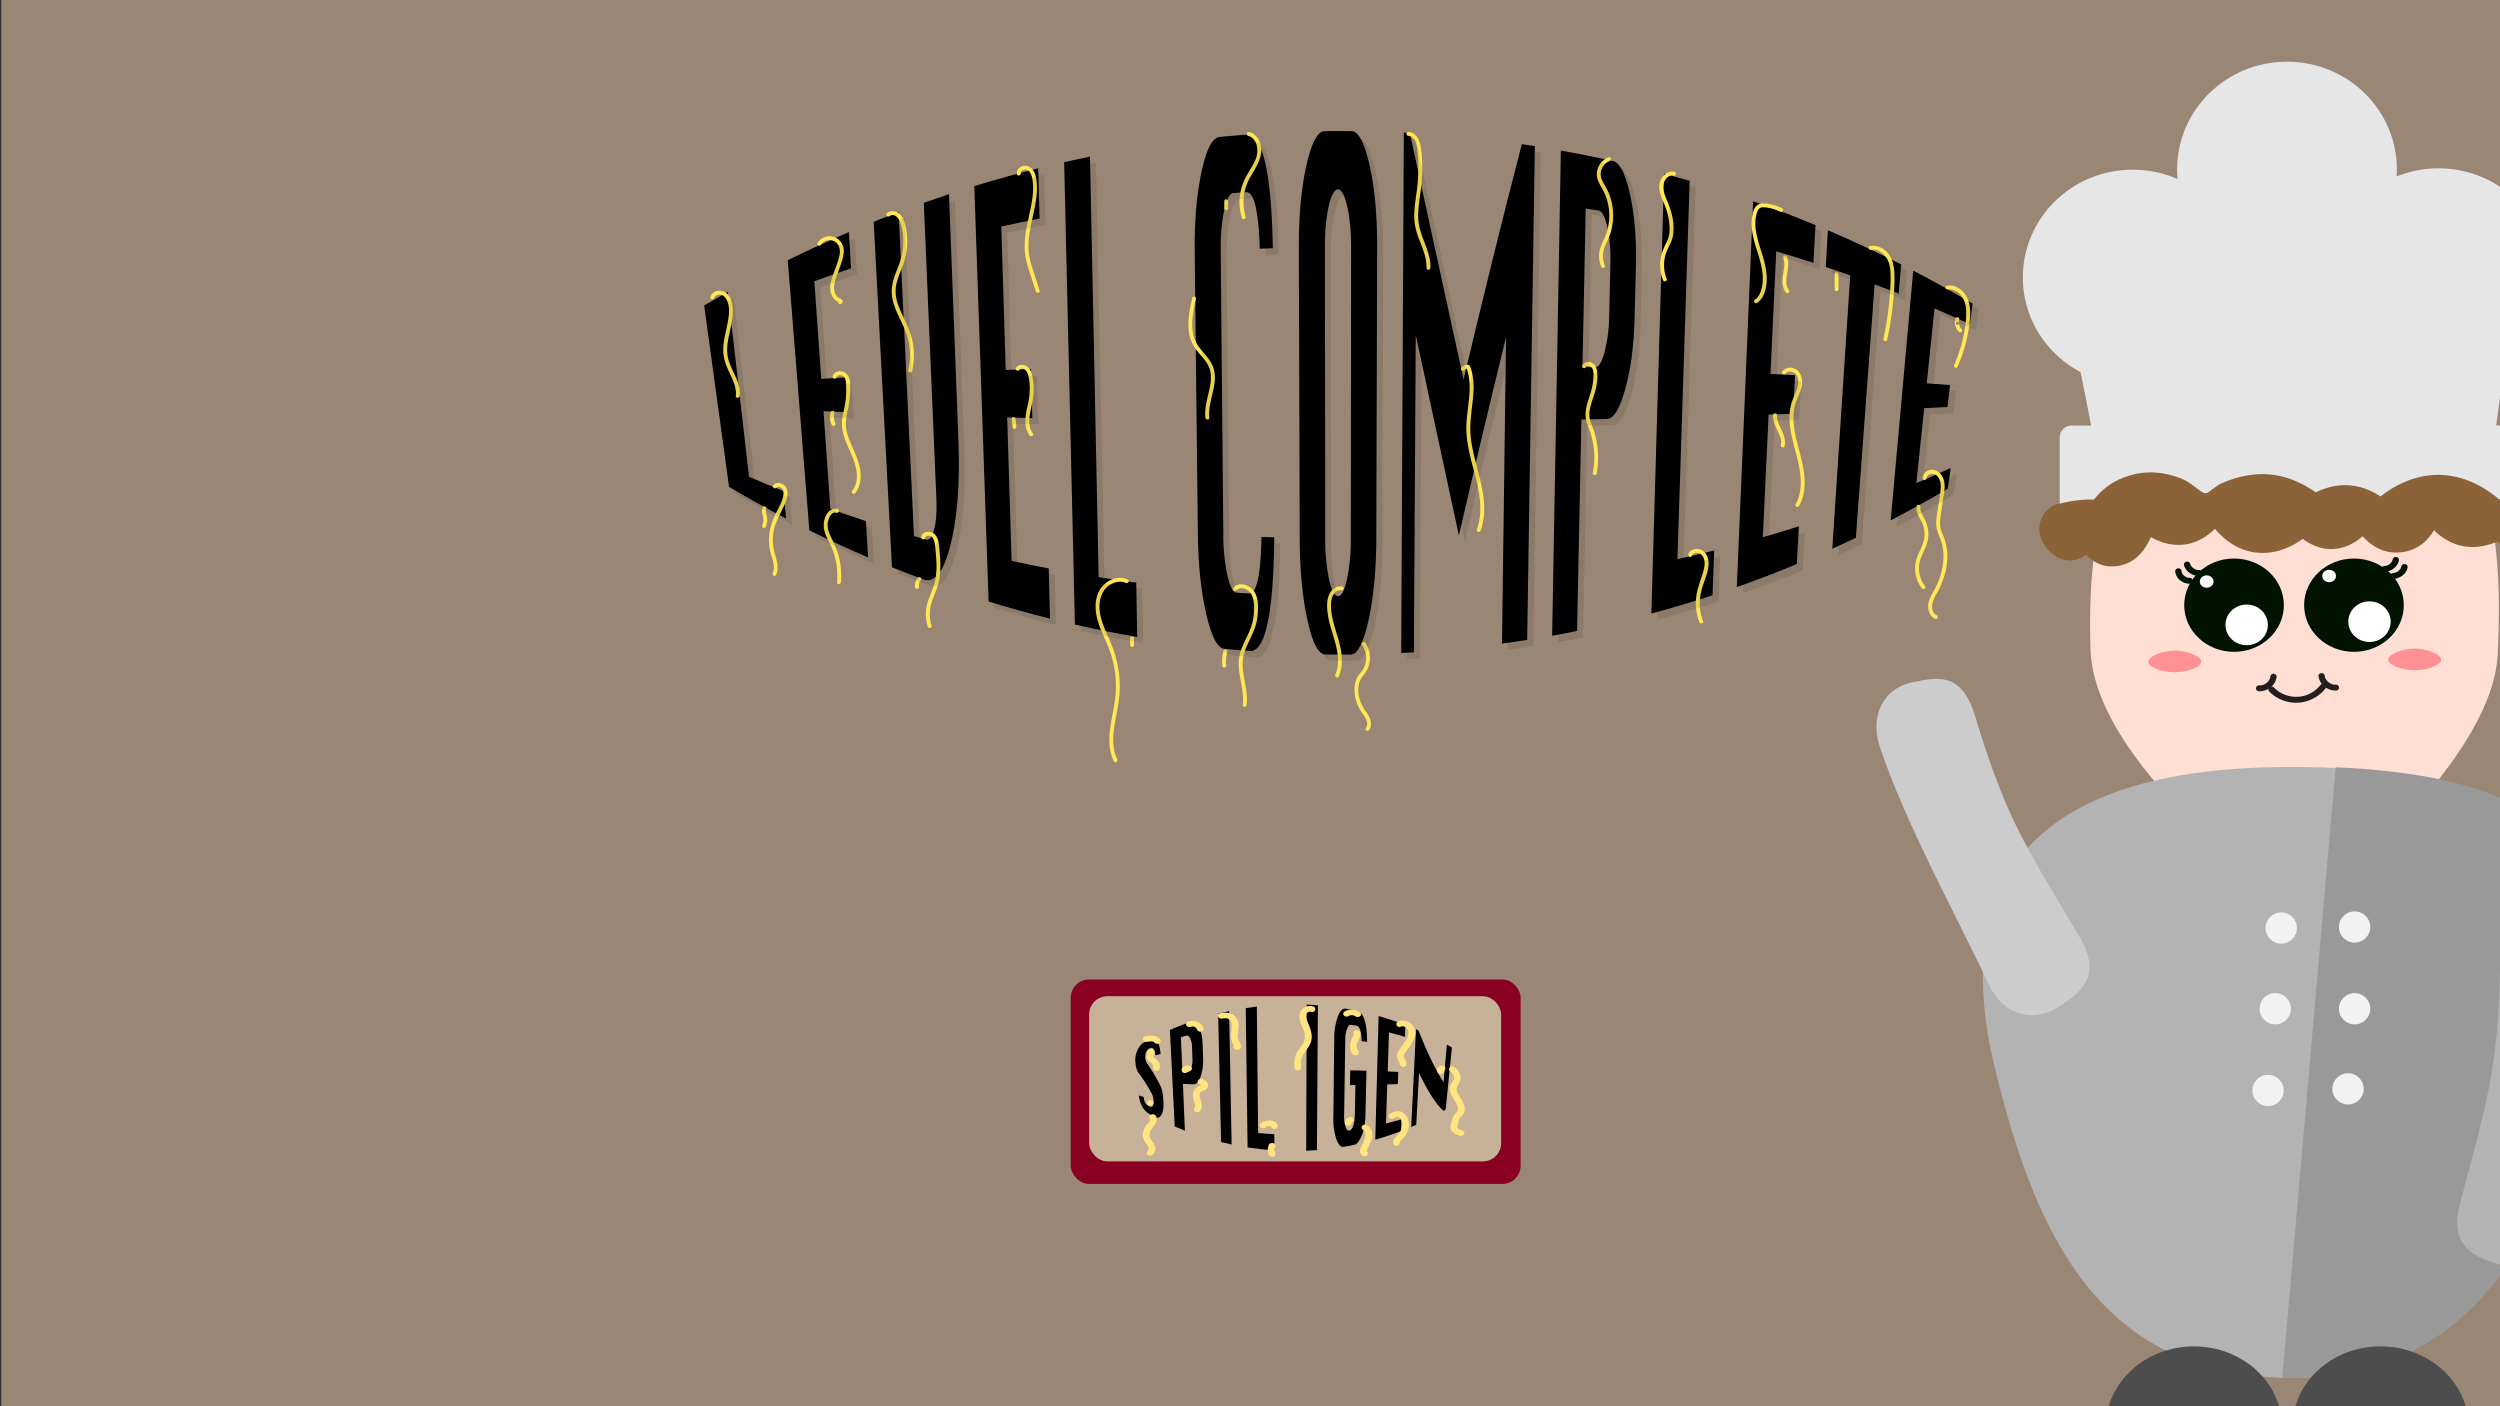 <svg id="Layer_1" data-name="Layer 1" xmlns="http://www.w3.org/2000/svg" width="1920" height="1080" viewBox="0 0 1920 1080"><rect x="0" y="0" width="1920" height="1080" fill="#333333" stroke="none"/><defs><style>.cls-1{fill:#998675;}.cls-2{fill:#ffe755;}.cls-3{fill:#ffdfd4;}.cls-4{fill:#b3b3b3;}.cls-5{fill:#e6e6e6;}.cls-6{fill:#ff9094;}.cls-7{fill:#231f20;}.cls-8{fill:#001300;}.cls-9{fill:#fff;}.cls-10{fill:#999;}.cls-11{fill:#f2f2f2;}.cls-12{fill:#8c6239;}.cls-13{fill:#ccc;}.cls-14{fill:#4d4d4d;}.cls-15{opacity:0.09;}.cls-16{fill:#890021;}.cls-17{fill:#c7b299;}.cls-18{fill:#ffe47f;}</style></defs><rect class="cls-1" x="1" width="1920" height="1080"/><path d="M559.91,373.93q-9.54-69.66-19.1-139.33,9-5.31,18.1-10.43,8.18,71,16.34,142,13.18,5.7,26.54,11,1,10.53,1.93,21.06Q581.57,386.73,559.91,373.93Z"/><path d="M621.58,407.31Q613.28,303.59,605,199.87q23.24-11.46,46.94-21.61.82,13.92,1.64,27.84-14.16,4.76-28.16,9.89l5.28,75,18.55-1.1q.84,13.35,1.67,26.7-9.27-.36-18.47-.76l5.28,75q13.57,4.88,27.31,9.4.83,13.92,1.64,27.84Q643.92,418.32,621.58,407.31Z"/><path d="M709.48,155.77q9.66-3.42,19.36-6.62,3.63,95.17,7.27,190.37c1.21,31.77-.92,58.82-6.28,79.64s-12.35,29-21,25.74q-11.94-4.44-23.79-9.21Q678,303,671,170.33q9.54-3.86,19.13-7.48Q696,287.26,701.92,411.66q4.65,1.35,9.31,2.67c2.59.73,4.65-1.81,6.2-7.74s2.14-13.35,1.77-22.13Z"/><path d="M759.26,462q-5.49-159.53-11-319.06,24.42-7.49,49.11-13.66.51,19.28,1,38.55Q783.65,170.72,769,174q1.69,55.06,3.4,110.13,9.68-.36,19.39-.69l1.05,37.65-19.32-.48q1.71,55.06,3.4,110.13,14.22,3.09,28.52,5.85.51,19.28,1,38.55Q782.72,469.19,759.26,462Z"/><path d="M825.53,479.68q-4.14-177.57-8.26-355.14,9.9-2.25,19.84-4.29,3.33,161.52,6.65,323,14.41,2.28,28.89,4.2.36,20.88.71,41.76Q849.35,485.09,825.53,479.68Z"/><path d="M978.62,412.68c-.57,59-6.88,88.23-18.93,87.28q-9.74-.75-19.44-1.7c-5.29-.51-9.92-9.56-13.9-26.93s-6.12-37.8-6.39-61.42q-1.22-108.14-2.42-216.27c-.27-23.21,1.43-43.54,5.13-61.13s8.36-26.76,14-27.31q10.11-1,20.23-1.77c12.69-1,19.58,28.2,20.61,87.23-3.35.11-6.7.22-10,.35q-1.44-43.9-10.26-43.38-5,.3-10.07.65-4.14.28-7,13.32t-2.68,30.81q1,109.32,2,218.64a145.05,145.05,0,0,0,3.13,30.7c2,8.73,4.31,13.22,7,13.4,3.26.22,6.51.42,9.77.61q8.58.53,9.42-43.4Z"/><path d="M1017.44,100.72q10.14-.14,20.28,0c5.54,0,10.27,8.92,14.19,26.57s5.82,38.58,5.74,62.82q-.32,111.58-.65,223.18-.11,36.17-5.91,62.71t-13.75,26.67q-9.75.08-19.49-.05c-5.32-.07-9.89-8.93-13.75-26.51s-5.84-38.54-5.92-62.9q-.33-111.51-.67-223-.1-36.54,5.75-62.91C1007.17,109.66,1011.91,100.79,1017.44,100.72Zm.09,89.16q.11,111.76.23,223.53a149.44,149.44,0,0,0,2.89,31.21q2.86,13.2,6.94,13.22c2.72,0,5-4.4,6.94-13.2a149.22,149.22,0,0,0,2.9-31.2l.21-223.59q0-18.21-3-31.31t-7.1-13.09q-4.14,0-7.12,13.12T1017.53,189.88Z"/><path d="M1076.13,501.49q1-199.83,2-399.65l4.6.24c14,63.86,27.82,127.3,41.3,189.43,14.68-61.92,29.59-122.48,44.74-180.78,3.35.5,6.7,1,10,1.53l-5.91,379.22q-9.66,1.51-19.33,2.83,1.56-117.71,3.13-235.41c-12.23,49.68-24.31,100.64-36.23,152.36-10.85-50.51-21.9-102-33.13-154q-.74,121.86-1.45,243.7C1082.62,501.15,1079.37,501.33,1076.13,501.49Z"/><path d="M1192.05,488.25q3.36-186.31,6.7-372.63,20,3.59,39.85,8c5.43,1.22,9.9,10.1,13.38,26.24s4.94,34.57,4.39,55.57q-.51,19.38-1,38.76c-.55,21.13-2.93,39.13-7.12,54.38s-8.92,23.09-14.22,23.2l-19.51.37-3.33,162.44Q1201.64,486.53,1192.05,488.25Zm23.29-206.4,9.8.26c2.66.07,5-3.83,7.16-11.65a117.6,117.6,0,0,0,3.55-27.85q.47-19.89.92-39.78a119.4,119.4,0,0,0-2.29-28.25c-1.79-8.08-4-12.4-6.71-12.85q-5-.82-9.94-1.61Z"/><path d="M1268.25,471.19q4.9-168.9,9.82-337.82,9.83,2.65,19.6,5.5-4.7,145.29-9.4,290.59,14.18-3.19,28.25-6.73-.64,17.24-1.31,34.46Q1291.89,464.84,1268.25,471.19Z"/><path d="M1333.9,450.85q6.24-148.16,12.49-296.3,24.15,8.49,47.92,18.33-.8,14.51-1.6,29-14.2-4.62-28.56-8.85l-4.41,94.19q9.46.45,18.88.95-.78,14.79-1.55,29.58l-18.79.67q-2.22,47.08-4.42,94.18,13.91-4,27.69-8.4-.81,14.5-1.61,29Q1357.11,442.69,1333.9,450.85Z"/><path d="M1407.22,421.43q6.88-105,13.76-209.92-9.36-3.33-18.78-6.48.81-14.07,1.64-28.15,28.44,12.13,56.26,26.21l-1.89,22.42q-9.21-3.67-18.5-7.16-7.2,97.34-14.41,194.66Q1416.3,417.32,1407.22,421.43Z"/><path d="M1452.06,399.64l17.31-191.79q23.06,12,45.59,25.32-1.07,7.92-2.12,15.84-13.47-6.25-27.13-12.13-3,28.77-6,57.53,9,.64,18,1.31l-2.07,16.83q-8.89.46-17.87.91-3,28.77-6,57.53,13.24-5.58,26.3-11.52l-2.13,15.84Q1474.22,388.12,1452.06,399.64Z"/><path class="cls-2" d="M596.16,374.62c1.1-1.15,2.86-.74,4,.15,1.72,1.33,1.81,3.83,1.46,5.8-.88,4.89-3.64,9.42-5.8,13.84A48.92,48.92,0,0,0,591,408.75a40.17,40.17,0,0,0,.59,14.94c1.19,5.1,4.24,11.15,1.87,16.34-.8,1.74,1.78,3.27,2.59,1.51,2.42-5.3.6-10.8-.9-16.09a38.13,38.13,0,0,1-1.08-17c1-5.78,3.6-10.91,6.17-16.12,2.26-4.58,5.37-10.13,4.4-15.42a7.13,7.13,0,0,0-4.21-5.41,5.62,5.62,0,0,0-6.38,1c-1.33,1.39.79,3.52,2.13,2.12Z"/><path class="cls-2" d="M585.57,389.94c-.74,2.34-.12,4.7.37,7a10.65,10.65,0,0,1,.31,3.23,26.36,26.36,0,0,1-.89,3.47c-.47,1.87,2.43,2.67,2.89.79a35.25,35.25,0,0,0,.92-3.64,11.75,11.75,0,0,0-.16-3.74c-.37-2.08-1.21-4.24-.55-6.34.58-1.84-2.31-2.63-2.89-.79Z"/><path class="cls-2" d="M548.48,228.94c.59-2.07,3-2.84,4.93-2.58,2.43.32,4.11,2.39,5,4.5,2.46,5.56,1.34,12.44.21,18.17-1.24,6.31-3,12.59-3.17,19-.16,6.26,1.79,11.85,4.4,17.44,2.75,5.88,6,11.93,5.27,18.63-.21,1.92,2.79,1.9,3,0,.75-6.53-2.11-12.59-4.83-18.34a66.21,66.21,0,0,1-3.65-8.75,28.82,28.82,0,0,1-1.14-10.24c.41-7.06,2.65-13.86,3.69-20.82.9-6.07,1.4-13.57-2.44-18.8a8.74,8.74,0,0,0-7.86-3.84,6.94,6.94,0,0,0-6.35,4.78,1.51,1.51,0,0,0,2.9.8Z"/><path class="cls-2" d="M642.42,289.82c.5-1.93,3.08-2,4.59-1.27,2.62,1.22,3,4.86,3,7.38a94.67,94.67,0,0,1-.52,11,114.81,114.81,0,0,1-2.1,11.34,32.55,32.55,0,0,0-.56,10.78,43.49,43.49,0,0,0,2.6,9.64c2.42,6.32,5.78,12.29,7.49,18.86,1.64,6.32,2,13.79-2.33,19.16-1.21,1.49.9,3.62,2.12,2.12,4.29-5.32,4.94-12.11,3.84-18.67-1.25-7.39-4.87-13.95-7.66-20.82a43,43,0,0,1-3.16-11.15c-.46-4.14.31-8.11,1.21-12.13a79.45,79.45,0,0,0,1.83-12.75c.22-3.7.61-7.64-.16-11.3-.69-3.25-2.75-6.19-6.18-6.77-2.89-.5-6.14.66-6.92,3.74-.47,1.88,2.42,2.67,2.89.8Z"/><path class="cls-2" d="M637.87,316.67a14.34,14.34,0,0,0,.93,9.67,1.5,1.5,0,0,0,2.05.54,1.53,1.53,0,0,0,.54-2.05l-.12-.27,0-.05c-.06-.14-.11-.28-.16-.42-.12-.32-.22-.65-.31-1s-.16-.67-.22-1c0-.1,0-.2,0-.3s0-.19,0-.09,0,.07,0-.09l0-.3a13,13,0,0,1,0-2.07c0-.14,0-.29,0-.44s0-.19,0,0a2.93,2.93,0,0,1,0-.29c.06-.34.13-.68.22-1a1.5,1.5,0,1,0-2.89-.8Z"/><path class="cls-2" d="M643.16,390.93c-3.75-1.15-7.24,1.74-8.82,4.95a17.49,17.49,0,0,0-1.06,12.24c1.09,4,3.3,7.61,5,11.38a55,55,0,0,1,3.9,12.67,55.94,55.94,0,0,1,.66,15c-.17,1.92,2.83,1.91,3,0a58.58,58.58,0,0,0-2.78-23.62,88.29,88.29,0,0,0-4.66-10.65c-1.67-3.43-3.08-7-2.72-10.92.28-3.05,2.48-9.45,6.69-8.17,1.85.57,2.64-2.33.79-2.89Z"/><path class="cls-2" d="M630.52,188a7.94,7.94,0,0,1,10-2.82c3.93,2,5,6.2,4.3,10.28-.84,4.73-2.84,9.33-4.4,13.85-1.52,4.36-3.33,9-2.72,13.67a12.37,12.37,0,0,0,2.13,5.65,10.35,10.35,0,0,0,2.21,2.27,8.81,8.81,0,0,0,1.17.73c.22.11.45.2.67.29l.33.14c.65.36,1-.12.95-1.43-1.93,0-1.93,3,0,3a2,2,0,0,0,2-1.7,2.34,2.34,0,0,0-1.52-2.5,8.6,8.6,0,0,1-2.58-1.56,8.08,8.08,0,0,1-1.77-2.73c-2.05-5.06.49-10.7,2.15-15.5,1-2.81,2-5.62,2.92-8.45a28.32,28.32,0,0,0,1.65-7.7,11.38,11.38,0,0,0-6.67-11.2,11,11,0,0,0-13.46,4.2c-1.06,1.61,1.53,3.12,2.59,1.51Z"/><path class="cls-2" d="M710.43,413.21c.28-1.48,1.81-1.93,3.18-1.76,2,.24,3.13,1.92,3.73,3.68a31.51,31.51,0,0,1,1.11,7c.26,2.81.51,5.62.64,8.44a57.33,57.33,0,0,1-1.3,17c-1.36,5.31-4,10.18-5.51,15.44a31.29,31.29,0,0,0,.26,18.28c.59,1.83,3.49,1.05,2.89-.8a28.78,28.78,0,0,1,.15-18c1.92-5.9,4.77-11.38,5.82-17.56a75.09,75.09,0,0,0,.42-18.59c-.23-2.92-.45-5.86-.86-8.76a13.08,13.08,0,0,0-2.76-6.94c-2.8-3.18-9.73-3.21-10.67,1.74-.36,1.88,2.53,2.69,2.9.79Z"/><path class="cls-2" d="M705.71,450.39l0-.19c0,.24,0,.28,0,.12s0-.26,0-.39a4.82,4.82,0,0,1,0-.76l0-.38c0-.17,0-.13,0,.11a1.29,1.29,0,0,1,0-.19,6.74,6.74,0,0,1,.17-.75,4.33,4.33,0,0,0,.24-.72q-.14.31,0,.09a1.3,1.3,0,0,1,.08-.17,3.59,3.59,0,0,1,.17-.34,7.23,7.23,0,0,1,.4-.66l.11-.15c.1-.13.08-.11-.06.07l.25-.29a1.5,1.5,0,1,0-2.12-2.12,9,9,0,0,0-2.11,7.52,1.5,1.5,0,0,0,1.84,1.05,1.55,1.55,0,0,0,1.05-1.85Z"/><path class="cls-2" d="M683.28,166c2.92-2.65,6.47,1,7.63,3.6a37.34,37.34,0,0,1,2.74,12.7,48.55,48.55,0,0,1-.95,13.34,82.2,82.2,0,0,1-4.08,12.31,52.62,52.62,0,0,0-3.57,12.35,30.37,30.37,0,0,0,1,11.88c2.16,7.86,6.53,14.85,9.42,22.43a51,51,0,0,1,2.08,29.61c-.44,1.87,2.46,2.68,2.89.79a53.86,53.86,0,0,0-.93-27.89c-2.6-8.44-7.54-15.93-10.16-24.36A28.27,28.27,0,0,1,688.09,220c.68-4.49,2.42-8.75,4.07-13a64.48,64.48,0,0,0,4-13.6,51.73,51.73,0,0,0,.22-14.17c-.58-4.56-1.45-9.94-4.33-13.68-2.55-3.31-7.51-4.81-10.87-1.76-1.43,1.3.69,3.42,2.12,2.12Z"/><path class="cls-2" d="M782.83,284a2.87,2.87,0,0,1,3.29-.66,5.5,5.5,0,0,1,3,3.41c1.42,3.61,1.71,7.86,1.75,11.7A56.39,56.39,0,0,1,789.32,311a58.38,58.38,0,0,0-1.83,11.88,19.62,19.62,0,0,0,3.14,11.53c1.1,1.57,3.7.07,2.59-1.52-5.23-7.5-1.66-16.95-.2-25a49.61,49.61,0,0,0,.55-14.13c-.42-3.84-1-8.33-3.65-11.31-2.55-2.82-7.38-3.21-9.68.09-1.11,1.58,1.49,3.08,2.59,1.51Z"/><path class="cls-2" d="M780.56,327.86l-.58-6a1.63,1.63,0,0,0-.44-1.06,1.56,1.56,0,0,0-1.06-.44,1.52,1.52,0,0,0-1.5,1.5l.58,6a1.61,1.61,0,0,0,.44,1.06,1.5,1.5,0,0,0,2.56-1.06Z"/><path class="cls-2" d="M784,132.86c-.29-2.07,2.94-2.92,4.43-2.48,2.64.76,3.76,4,4.27,6.43,1.46,6.71.56,13.92-.68,20.58-2.56,13.8-7.1,27.48-4.09,41.6.9,4.2,2.26,8.28,3.57,12.36l4,12.5c.59,1.83,3.49,1.05,2.89-.8l-3.94-12.27c-1.29-4-2.63-8-3.55-12.12-1.7-7.67-1.09-15.4.35-23s3.48-15.1,4.5-22.78a57.77,57.77,0,0,0,.52-11.38c-.21-3.34-.63-6.87-2.29-9.83s-4.57-4.89-8-4.22c-3.06.6-5.36,3.08-4.91,6.26.27,1.9,3.16,1.09,2.89-.8Z"/><path class="cls-2" d="M866.1,445.12c-8.11-3.69-17.75.93-21.8,8.47-5.16,9.58-2.55,21,1.34,30.48,2.13,5.21,4.65,10.27,6.57,15.57a79.73,79.73,0,0,1,4.55,33.72,156.54,156.54,0,0,1-2.52,16.24c-2.18,11.62-4.23,24,1.25,35.07.86,1.73,3.45.21,2.59-1.51-4.56-9.2-3.29-19.75-1.55-29.5.91-5.13,2-10.23,2.69-15.4a83,83,0,0,0,.66-16,89.75,89.75,0,0,0-7.86-31C848,482,843,472,844.75,461.53c.82-4.84,3.14-9.32,7.28-12.1,3.64-2.45,8.41-3.61,12.56-1.72,1.74.79,3.27-1.79,1.51-2.59Z"/><path class="cls-2" d="M870.91,495.3v-5a1.5,1.5,0,0,0-3,0v5a1.5,1.5,0,1,0,3,0Z"/><path class="cls-2" d="M949.3,453.46c1.85-1.92,4.59-2,7-1.16a9.62,9.62,0,0,1,5.57,5.86,25,25,0,0,1,1.26,9.53,46.49,46.49,0,0,1-1.41,11c-1.73,6.52-5.34,12.3-7.81,18.53a35.29,35.29,0,0,0-2.45,9.69,43.66,43.66,0,0,0,.47,10.4c1.14,8,3.54,15.88,2.46,24-.11.81.76,1.49,1.5,1.5a1.54,1.54,0,0,0,1.5-1.5c1-7.62-1-15.15-2.23-22.62a46,46,0,0,1-.74-11.35,34,34,0,0,1,2.78-10.3c2.86-6.79,6.73-13.15,8.07-20.49a52.92,52.92,0,0,0,.84-11.52,22.14,22.14,0,0,0-2.4-10c-3.09-5.56-11.52-8.9-16.52-3.7-1.34,1.39.78,3.52,2.12,2.12Z"/><path class="cls-2" d="M941.79,511.25a25.77,25.77,0,0,1,.78-10.59,1.5,1.5,0,0,0-2.9-.8,27.94,27.94,0,0,0-.88,11.39,1.54,1.54,0,0,0,1.5,1.5,1.52,1.52,0,0,0,1.5-1.5Z"/><path class="cls-2" d="M915.63,228.86c-2.78,12.21-5.6,26.4,1.63,37.67,3.32,5.19,8.35,9.2,11,14.82s1.77,12.2.47,18.14c-1.53,7-3.72,14-3,21.26.2,1.9,3.2,1.92,3,0-1.29-12.46,6.63-24.42,3.56-36.85-1.52-6.17-6-10.63-9.9-15.38a29,29,0,0,1-4.8-7.83,29.94,29.94,0,0,1-1.88-9.06c-.43-7.42,1.13-14.79,2.77-22,.43-1.88-2.46-2.68-2.89-.79Z"/><path class="cls-2" d="M958.65,104.36c3.45.87,5.55,3.81,6.46,7.11a17.36,17.36,0,0,1-1.05,11.44c-1.9,4.55-4.83,8.58-7.15,12.9A41.16,41.16,0,0,0,952.29,150a40.74,40.74,0,0,0,1.43,17.14c.56,1.84,3.46,1.06,2.89-.79a38.58,38.58,0,0,1,3.81-30.72c4.48-7.82,10.36-16,7.45-25.45-1.26-4.11-4.13-7.67-8.42-8.76-1.87-.47-2.67,2.42-.8,2.9Z"/><path class="cls-2" d="M943.21,160v-5.39a1.5,1.5,0,1,0-3,0V160a1.5,1.5,0,1,0,3,0Z"/><path class="cls-2" d="M1030.88,450.43c-4.68-.7-8.57,2.39-10.27,6.59-1.84,4.54-1.55,9.88-.88,14.63,1.44,10.27,6,19.79,7.45,30.06.77,5.46.61,11.22-1.61,16.34-.76,1.75,1.83,3.28,2.59,1.51,3.76-8.68,2.51-18.23.11-27.11-2.55-9.44-6.52-18.85-6-28.81a14.6,14.6,0,0,1,2-7.31c1.22-1.84,3.47-3.35,5.76-3,1.89.28,2.71-2.61.8-2.89Z"/><path class="cls-2" d="M1046,495.22a17.74,17.74,0,0,1,3.06,11.83,16.88,16.88,0,0,1-1.65,5.87,38.67,38.67,0,0,1-4,5.68c-2.82,3.84-3.41,8.82-3.05,13.46a29.58,29.58,0,0,0,4.29,13.25c2.38,3.84,7.47,9.1,4.3,13.86-1.08,1.61,1.52,3.11,2.59,1.51,2.78-4.17.84-9.22-1.67-13a54.67,54.67,0,0,1-4-6.33,27.08,27.08,0,0,1-2.26-7.15c-.86-5-.48-10.39,2.66-14.48a31.43,31.43,0,0,0,3.87-5.63,21.07,21.07,0,0,0,1.81-6.3,20.43,20.43,0,0,0-3.39-14.09c-1.1-1.57-3.7-.08-2.59,1.51Z"/><path class="cls-2" d="M1081.65,104.33c5.35.3,6.64,7.88,7,12a135.3,135.3,0,0,1,.2,23.3c-.6,7.7-2.22,15.29-2.62,23a46.35,46.35,0,0,0,.67,11.22,61.12,61.12,0,0,0,2.91,9.7c2.67,7.15,6,14.35,5.75,22.15-.06,1.93,2.94,1.93,3,0,.24-7.14-2.36-13.82-4.87-20.37a83.61,83.61,0,0,1-3.44-10.23,41.44,41.44,0,0,1-1.06-11.75c.33-8.12,2.1-16.11,2.7-24.21a127.6,127.6,0,0,0-.38-24.25c-.67-5.67-3.12-13.17-9.88-13.56-1.93-.11-1.92,2.89,0,3Z"/><path class="cls-2" d="M1124.75,284.11a2.16,2.16,0,0,1,2.39-1l-1.05-1c5.93,15.43-.2,32,.07,47.91.3,17,7.26,32.82,9.83,49.44,1.41,9.09,1.42,18.52-1.77,27.26-.66,1.82,2.24,2.6,2.9.8,6.33-17.39.52-35.86-3.89-52.95-2.33-9-4.29-18.13-4-27.48.23-9,2-17.91,2.4-26.92a52.13,52.13,0,0,0-1.2-14.42c-.28-1.14-.62-2.28-1-3.39s-.75-2.05-2.16-2.23a5.2,5.2,0,0,0-5,2.48c-1,1.63,1.56,3.14,2.59,1.51Z"/><path class="cls-2" d="M1217.89,282c.84-1.6,3.19-1.16,4.27,0,1.77,1.82,1.68,4.9,1.62,7.24-.17,6.41-2,12.25-4,18.28-1.9,5.78-2.93,11.47-1,17.4,1,2.9,2.18,5.7,3,8.63a61.83,61.83,0,0,1,1.51,29.48c-.36,1.89,2.53,2.69,2.9.8a66.15,66.15,0,0,0-1.2-30c-.9-3.24-2.23-6.32-3.29-9.5a19.21,19.21,0,0,1-.78-9.77,70.68,70.68,0,0,1,2.85-9.68c2.05-6.16,3.67-13.11,2.78-19.64-.4-2.9-1.76-5.81-4.69-6.86-2.4-.86-5.37-.23-6.62,2.15-.9,1.71,1.69,3.22,2.59,1.51Z"/><path class="cls-2" d="M1235.35,120.84a14.1,14.1,0,0,0-8.94,11.61c-.67,6.1,3.63,10.94,6,16.18a42.63,42.63,0,0,1-.74,35.54c-1.53,3.24-3,6.43-3.44,10a21,21,0,0,0,1.48,10.57,1.54,1.54,0,0,0,1.84,1,1.5,1.5,0,0,0,1-1.84,18.91,18.91,0,0,1-1.46-8.91,25.13,25.13,0,0,1,2.83-8.74,48.59,48.59,0,0,0,4.82-16.7,45.59,45.59,0,0,0-1.69-16.87,43.3,43.3,0,0,0-3.28-8.05c-1.32-2.5-3-4.87-3.89-7.57a10.91,10.91,0,0,1,6.24-13.39c1.79-.67,1-3.58-.79-2.89Z"/><path class="cls-2" d="M1286.12,132c-5.27-1.26-9.71,3-11.24,7.7-1.93,6,1.31,12.14,3.54,17.57a48.82,48.82,0,0,1,3.82,19.23,21.89,21.89,0,0,1-2.16,9.34,61.71,61.71,0,0,0-3.73,8.5,32.2,32.2,0,0,0,.75,20.68c.69,1.79,3.59,1,2.9-.79a29.34,29.34,0,0,1-1.3-17,35.91,35.91,0,0,1,3.2-8.3,28,28,0,0,0,3-8.19,43.89,43.89,0,0,0-1.43-18,65.64,65.64,0,0,0-3.07-8.45,37.11,37.11,0,0,1-2.88-8.61,10.41,10.41,0,0,1,1.6-7.81c1.4-2,3.7-3.56,6.22-3,1.88.45,2.68-2.44.8-2.89Z"/><path class="cls-2" d="M1299.2,426.93c1.38-3.09,5.39-3,7.56-.83,3,3,2.64,7.65,1.72,11.43-1.06,4.35-2.75,8.51-4,12.78a44.68,44.68,0,0,0-2.1,12.93,40.59,40.59,0,0,0,2.68,14.54c.69,1.78,3.59,1,2.9-.8a38.21,38.21,0,0,1-2.57-14.42,48.83,48.83,0,0,1,3-14.52c1.58-4.71,3.57-9.53,3.82-14.54.21-4.12-1.26-8.61-4.93-10.86-3.5-2.14-8.83-1.18-10.59,2.78-.78,1.75,1.8,3.27,2.59,1.51Z"/><path class="cls-2" d="M1368.66,160a36.84,36.84,0,0,0-9.11-3.15c-2.91-.57-6.52-1.26-9.25.25-2.45,1.36-3.55,4.16-4.19,6.74a32.57,32.57,0,0,0-.85,9.84c.78,13.13,7.67,25,8.51,38.09a29.91,29.91,0,0,1-.87,10c-.83,3-2.27,6.57-5.05,8.27-1.64,1-.14,3.6,1.52,2.59,4.78-2.92,6.69-9.42,7.29-14.67.67-5.93-.37-12-1.86-17.74-3.07-11.83-9.48-24.81-5.35-37.18a5.65,5.65,0,0,1,2.36-3.37c1.52-.8,3.56-.47,5.2-.24a33.05,33.05,0,0,1,10.13,3.14c1.73.86,3.25-1.73,1.52-2.59Z"/><path class="cls-2" d="M1369.56,198c1.81,4.76.19,9.76-.42,14.58-.54,4.31-.23,8.7,2.52,12.24,1.18,1.52,3.29-.62,2.12-2.13-2.51-3.23-2-7.88-1.4-11.66.77-4.56,1.78-9.34.07-13.83-.68-1.78-3.58-1-2.89.8Z"/><path class="cls-2" d="M1371.43,286.77c1.57-2,4.88-1.59,6.75-.27,2.67,1.88,3.11,5.7,2.73,8.69-.49,3.77-2.32,7.24-3.73,10.72a38,38,0,0,0-2.67,11.37c-1.27,15.84,6.09,30.61,8,46.07,1,8.06.63,16.49-3.39,23.74-.94,1.68,1.65,3.2,2.59,1.51,8.14-14.68,2.88-31.81-1-46.9-2.17-8.43-4.14-17.23-3.06-26,.54-4.38,2.13-8.34,3.82-12.38,1.52-3.6,2.85-7.41,2.47-11.38-.36-3.77-2.19-7.35-5.82-8.86a7.74,7.74,0,0,0-9.3,2.17c-1.18,1.53,1.43,3,2.59,1.51Z"/><path class="cls-2" d="M1361.7,318.87c-.21,4.21,1.64,8.07,3.4,11.78,1.64,3.45,3.56,7.27,2.61,11.19-.46,1.87,2.43,2.67,2.89.79,1-4.21-.44-8.2-2.2-12s-3.91-7.53-3.7-11.77c.09-1.93-2.91-1.92-3,0Z"/><path class="cls-2" d="M1437,191.87c4.2-.81,8.25,1.59,10.83,4.76,3,3.66,3.89,8.61,4.1,13.2a135.61,135.61,0,0,1-.48,15.61q-.59,8.31-1.73,16.58-1.29,9.18-3.26,18.24c-.41,1.89,2.48,2.69,2.89.8a251.71,251.71,0,0,0,5.1-35.62,116.59,116.59,0,0,0,.4-16.92c-.38-5-1.64-10.06-4.89-14s-8.49-6.55-13.76-5.53c-1.89.36-1.09,3.26.8,2.89Z"/><path class="cls-2" d="M1409,210.51v11.6a1.5,1.5,0,0,0,3,0v-11.6a1.5,1.5,0,0,0-3,0Z"/><path class="cls-2" d="M1495.77,222.3a11.37,11.37,0,0,1,9.84,4c2.86,3.09,4.07,7.3,4.37,11.42a62.47,62.47,0,0,1-.86,13.79,112.49,112.49,0,0,1-2.87,13.5,110.83,110.83,0,0,1-5.44,15.23c-.78,1.75,1.81,3.28,2.59,1.51a114.47,114.47,0,0,0,8.65-29.67c1.34-9.08,2.53-20-3.94-27.49-3-3.51-7.64-5.88-12.34-5.26a1.55,1.55,0,0,0-1.5,1.5,1.5,1.5,0,0,0,1.5,1.5Z"/><path class="cls-2" d="M1501.68,244.68a11.24,11.24,0,0,0,2.61,10.11,1.5,1.5,0,0,0,2.12-2.13l-.35-.4c-.08-.1-.1-.14,0,0a1.77,1.77,0,0,1-.16-.22,8.64,8.64,0,0,1-.57-.91l-.24-.48c0-.08-.07-.17-.11-.25.06.14,0,.11,0,0a8.63,8.63,0,0,1-.35-1.09,5,5,0,0,1-.12-.53c0-.09,0-.18,0-.26s0-.31,0-.14a1.17,1.17,0,1,1,0-.13c0-.09,0-.18,0-.27s0-.36,0-.54a9.48,9.48,0,0,1,0-1.07s0-.32,0-.14,0-.1,0-.13c0-.2.08-.4.13-.6a1.5,1.5,0,0,0-2.9-.79Z"/><path class="cls-2" d="M1479.63,367.16c.27-3.26,4.59-4,6.9-2.57,3.52,2.15,4.14,6.71,3.92,10.46-.29,4.84-1.26,9.7-2,14.5-.67,4.65-1.8,9.52-1.37,14.24.41,4.51,2.66,8.41,3.95,12.67a38,38,0,0,1,1.54,12,55.59,55.59,0,0,1-6.88,24.28c-2.14,4.05-4.82,8.2-4.89,12.94,0,3.78,1.63,7.82,5.19,9.5,1.73.83,3.26-1.76,1.51-2.59-3.28-1.56-4.18-5.58-3.47-8.89,1-4.44,3.78-8.26,5.69-12.3,3.76-8,6.16-16.8,5.84-25.67a39.54,39.54,0,0,0-2.56-12.76c-.82-2.14-1.78-4.24-2.39-6.46a20.53,20.53,0,0,1-.48-7.33c.47-5.2,1.42-10.38,2.17-15.55.68-4.75,1.84-9.81.64-14.57-1-3.91-4-7.79-8.24-8.24-3.9-.41-7.79,2.3-8.12,6.3-.16,1.92,2.84,1.91,3,0Z"/><path class="cls-2" d="M1472.07,388.78c-.78,4.44,1.75,8,3.66,11.78a21.53,21.53,0,0,1,2,13.13c-.76,4.49-3,8.46-4.76,12.61a26.1,26.1,0,0,0-2.1,12.42,25.37,25.37,0,0,0,5,13c1.16,1.51,3.76,0,2.59-1.52a22.64,22.64,0,0,1-4.51-10.94,23.69,23.69,0,0,1,1.84-12c1.65-4,3.86-7.87,4.72-12.18a24.54,24.54,0,0,0-.75-12.58,41.26,41.26,0,0,0-3.06-6.44c-1.06-2-2.18-4.2-1.77-6.52.34-1.89-2.55-2.7-2.89-.8Z"/><path class="cls-3" d="M1767.25,700.73s-158.77-108.11-161.74-202c-3.2-100.88,14.88-215.57,161.74-215.57s155.5,119.15,151.07,218.59C1914.37,590.61,1767.25,700.73,1767.25,700.73Z"/><path class="cls-4" d="M1531.79,819.16c-32.59-135.58,17.37-240.25,261.73-229.36s201,131.76,182.28,248-86,225.1-223.3,220.33S1564.37,954.74,1531.79,819.16Z"/><rect class="cls-5" x="1581.86" y="326.82" width="359.44" height="70.96" rx="9.01"/><path class="cls-5" d="M1909.43,391.87c-121.87-16.13-170.21-19-292.59.47-8.13-62.52-24.08-123.72-33.53-186,113.84-6.18,236.06-6.64,350-2.1C1926.31,266.89,1915.51,329.05,1909.43,391.87Z"/><ellipse class="cls-5" cx="1637.92" cy="213.01" rx="84.38" ry="82.71"/><ellipse class="cls-5" cx="1756.41" cy="130.09" rx="84.38" ry="82.71"/><ellipse class="cls-5" cx="1872.74" cy="211.97" rx="84.38" ry="82.71"/><path class="cls-6" d="M1834.12,506.74c-.09-4.2,10.54-8.45,19.69-8.61,9.84-.17,21.11,4.33,21,8.61s-11.62,8.27-21.31,8C1844.86,514.56,1834.21,510.9,1834.12,506.74Z"/><path class="cls-6" d="M1649.91,508.3c-.09-4.19,10.54-8.44,19.69-8.6,9.84-.17,21.11,4.33,21,8.6s-11.62,8.28-21.31,8C1660.65,516.13,1650,512.46,1649.91,508.3Z"/><path class="cls-7" d="M1742.79,531.07a28.8,28.8,0,0,0,43.34-2.54c1.83-2.37-2.38-4.64-4.19-2.29a23.6,23.6,0,0,1-17.13,8.89,24.21,24.21,0,0,1-18.59-7.27c-2.11-2.16-5.53,1-3.43,3.21Z"/><path class="cls-7" d="M1780.59,519.18a12.14,12.14,0,0,0,4.45,8,13.87,13.87,0,0,0,9.06,3.19,2.27,2.27,0,1,0,0-4.54c-.31,0-.63,0-.94,0l-.46,0c-.52,0,.5.09,0,0a13.93,13.93,0,0,1-1.8-.45,1.88,1.88,0,0,0-.43-.16l.15.06-.14-.06c-.28-.13-.56-.27-.82-.42a7.83,7.83,0,0,1-.79-.47,2.2,2.2,0,0,1-.25-.17l.24.18c-.06,0-.37-.29-.42-.33a10.43,10.43,0,0,1-1.32-1.25l-.15-.16c.21.24.25.3.14.17l-.27-.36c-.17-.24-.34-.49-.49-.74s-.29-.51-.43-.77.21.49,0,0c-.06-.13-.11-.27-.16-.41a7.93,7.93,0,0,1-.25-.83c0-.15-.07-.29-.1-.43-.11-.59,0,.42,0-.05a2.41,2.41,0,0,0-2.43-2.27c-1.19.05-2.57,1-2.42,2.27Z"/><path class="cls-7" d="M1743.65,519.69c-.06.49.1-.47,0,0l-.09.42a7.44,7.44,0,0,1-.25.84l-.15.42c-.21.52-.06,0,0,0s-.38.72-.41.78c-.16.25-.32.5-.49.74l-.27.36c-.3.39.3-.33,0,0a13.92,13.92,0,0,1-1.36,1.3l-.36.28.18-.13-.19.13c-.25.17-.52.33-.78.48s-.55.29-.82.41l-.22.1c-.19.08-.18.08,0,0h0l-.21.08a12.5,12.5,0,0,1-1.8.46c-.56.09.27,0,0,0l-.46,0c-.34,0-.67,0-1,0a2.38,2.38,0,0,0-2.43,2.27,2.4,2.4,0,0,0,2.43,2.27,13.87,13.87,0,0,0,9.06-3.19,12.13,12.13,0,0,0,4.44-8c.15-1.18-1.21-2.32-2.42-2.27a2.41,2.41,0,0,0-2.42,2.27Z"/><ellipse class="cls-8" cx="1715.74" cy="464.78" rx="38.27" ry="35.83"/><ellipse class="cls-8" cx="1807.84" cy="464.78" rx="38.27" ry="35.83"/><ellipse class="cls-9" cx="1819.77" cy="477.44" rx="16.28" ry="15.61"/><ellipse class="cls-9" cx="1725.44" cy="479.91" rx="16.28" ry="15.61"/><ellipse class="cls-9" cx="1788.76" cy="442.37" rx="5.28" ry="4.75"/><ellipse class="cls-9" cx="1694.74" cy="446.63" rx="5.28" ry="4.75"/><path class="cls-8" d="M1670.56,438.68a10.12,10.12,0,0,0,3.51,6.8,11.48,11.48,0,0,0,7.49,2.82,2.27,2.27,0,1,0,0-4.53,9.77,9.77,0,0,1-1.08-.06l.65.08a9.21,9.21,0,0,1-1.29-.26c-.18,0-.5-.24-.68-.22.09,0,.58.24.2.07l-.28-.12a9.66,9.66,0,0,1-1.13-.64l-.29-.2c.61.39.25.18.11.07s-.33-.27-.49-.41l-.46-.45-.19-.22c-.33-.37.23.3.08.11a9.21,9.21,0,0,1-.71-1,3.55,3.55,0,0,0-.28-.55l.15.33-.09-.21c0-.08-.07-.17-.1-.26a7.73,7.73,0,0,1-.31-1.26l.09.61c0-.15,0-.3,0-.45a2.39,2.39,0,0,0-2.42-2.27c-1.23,0-2.54,1-2.43,2.27Z"/><path class="cls-8" d="M1677.37,434.18c1.34,4.68,6.19,8.14,11.35,8.12a2.28,2.28,0,1,0,0-4.54c-.25,0-.51,0-.77,0-.1,0-.5-.06-.06,0s0,0-.12,0a9.33,9.33,0,0,1-1.36-.34l-.3-.1c-.44-.15.5.21.11,0-.23-.1-.46-.2-.69-.32l-.55-.31c-.16-.09-.54-.25-.63-.41.05.1.46.35.13.1l-.29-.24-.51-.46c-.16-.16-.32-.32-.47-.49-.33-.38.21.27.07.08l-.19-.24a7.9,7.9,0,0,1-.71-1.13l-.11-.22.14.32a1.51,1.51,0,0,1-.13-.34,5.44,5.44,0,0,1-.23-.68,2.48,2.48,0,0,0-3-1.59,2.3,2.3,0,0,0-1.7,2.79Z"/><path class="cls-8" d="M1831.31,439.22c5.13-.24,9.9-3.8,11-8.57a2.29,2.29,0,0,0-1.69-2.79,2.48,2.48,0,0,0-3,1.58,8,8,0,0,1-.39,1.26c-.16.38,0-.12.08-.17a1.48,1.48,0,0,0-.15.31,6.05,6.05,0,0,1-.32.55c-.11.18-.23.36-.35.53a2.69,2.69,0,0,0-.22.28c0-.07.42-.49.08-.1a9.89,9.89,0,0,1-.92.91c-.16.14-.34.27-.51.41s.48-.33.15-.11l-.3.19a8.56,8.56,0,0,1-1.15.63l-.33.15c.66-.31.3-.12.13-.06l-.58.19a9.66,9.66,0,0,1-1.42.29l.64-.08c-.24,0-.48.05-.73.06a2.27,2.27,0,1,0,0,4.54Z"/><path class="cls-8" d="M1838,444.62c5.13-.24,9.89-3.79,11-8.56a2.31,2.31,0,0,0-1.69-2.8,2.5,2.5,0,0,0-3,1.59,7.06,7.06,0,0,1-.39,1.26c-.15.37,0-.13.09-.18s-.13.26-.16.31a6,6,0,0,1-.31.55,6.18,6.18,0,0,1-.36.53,1.7,1.7,0,0,0-.21.28c0-.07.42-.48.08-.1a11.28,11.28,0,0,1-.92.91l-.51.41c-.23.18.47-.33.15-.11l-.3.2a11.75,11.75,0,0,1-1.16.63l-.33.14c.67-.31.3-.11.13-.05s-.38.13-.57.18a9.81,9.81,0,0,1-1.43.3l.65-.09c-.24,0-.49.05-.73.06a2.27,2.27,0,1,0,0,4.54Z"/><path class="cls-10" d="M1793.81,589.26c244.36,10.9,201,131.91,182.27,248.27s-86,225.37-223.29,220.59Z"/><ellipse class="cls-11" cx="1752" cy="712.73" rx="12.04" ry="12"/><ellipse class="cls-11" cx="1747.4" cy="774.71" rx="12.04" ry="12"/><ellipse class="cls-11" cx="1741.86" cy="837.48" rx="12.04" ry="12"/><ellipse class="cls-11" cx="1808.33" cy="711.93" rx="12.04" ry="12"/><ellipse class="cls-11" cx="1808.33" cy="774.71" rx="12.04" ry="12"/><ellipse class="cls-11" cx="1803.28" cy="836.25" rx="12.04" ry="12"/><path class="cls-12" d="M1615.71,388.44c-14.08-.9-23.75-.09-37.58,2.68-9.1,7.78-10.1,18.85-2.62,28.16s20.71,10,27,0c5.41,9.87,16.11,14.18,27.15,10.56s16.27-12.89,20.27-23c18.19,12.39,37.5,10,51.61-7,16.73,24.26,44.41,27.41,67.08,8.75,14.92,13.15,33.06,11.77,46.35-2.73,7,9.39,16.3,15.46,28.55,14.21s20.1-9.09,24.89-19.74c13.67,16.5,32.15,20.21,51.31,10.2,1.81,5,7.06,6.92,12,7.62,7.29,1,15.72,3,21.33-2.77,7.55-7.73,3.2-19.45-5.68-24.66s-19.58-3.86-29.54-3.21c-27.91-24.63-60.84-25.26-89.38-1.26-16-11.83-32.79-12.92-50.31-3.44-24.74-18.32-50.59-19.57-77-3.7-2.61,1.57-3.86,3.51-7.39,3.64s-5.7-2.56-8.87-4.63c-26-16.95-53.16-14-74.48,8.73Z"/><path class="cls-12" d="M1615.82,384.28c-13.08-1.45-22.7-.27-35.75,2.91a12,12,0,0,0-4.39,1.73c-14.13,9.95-11.67,28.22,2.45,37.86,9.84,6.71,22.73,4,28.44-6.62-2.58,0-5.46.11-8.12.32,6.11,10.79,16.75,16.47,29.37,13.94,14.26-2.85,21-14,26-26.4-2.32.43-4.59,1.05-6.89,1.55,20.79,14.06,41.89,11.51,58.09-7.65-2.37,0-4.73,0-7.09,0,18.59,26.52,48.5,30,73.57,9.62l-5.87,0c17.37,15,37.56,13,52.91-3.63-2.4.06-4.8,0-7.19.12,8.1,10.62,18.59,17.64,32.64,16.11s22.78-10.47,28.4-22.65c-2.54.22-5.06.63-7.59.93,15.35,18.4,35.47,22.7,57,11.7-2-.81-4.09-1.66-6.1-2.43,4.44,9.46,14.56,11.51,24.32,11.68s18.56-3.45,20.57-13.46c1.7-8.48-2.45-16.88-9.69-21.74-10-6.7-21.61-5.43-33.11-4.68.92.46,2,.81,2.92,1.23-29.87-26.19-64.65-26.72-95.21-1.28l5.87,0c-17.73-12.91-35.85-14.35-55.31-4.07l5,.66c-23.44-17.58-47.56-20.56-74.55-9-2.92,1.25-4.81,3-7.43,4.7-1.45.94-2.43,2.32-4.36,2.89s-3.61-.71-5.2-1.85c-4.9-3.51-9.2-7.32-15-9.5-11.2-4.19-22.68-5.79-34.62-3.18-13.56,3-24.25,9.66-32.56,20.66-3.23,4.28,2.57,8.73,6.37,4.57,15.85-17.38,35.41-21.84,57.6-14.57,6,2,9.09,5.8,14,9,2.72,1.78,5,3.31,8.54,3.23s6.3-2.26,9.29-4.2c10.59-6.88,21.24-11.13,34.2-11,14.55.13,26.48,5.14,37.86,14a4.41,4.41,0,0,0,5,.67c15.84-8.47,30.7-7.76,45.31,2.79,1.9,1.37,4,1.61,5.87-.05,18-16.2,38.06-20,61.29-13.55,5.55,1.54,9.58,4.39,14.2,7.4,2.4,1.57,4.07,3.54,6.22,5.52.94.88,1.14,1.85,2.73,2.64s4,.29,6.14.14c12.66-.85,27.25-.49,30.54,13.91,1.51,6.59-4.44,9.73-10.37,10.05-3.55.2-7.44-.61-11.14-1.33-2.77-.54-6.08-1.68-7.26-4.39s-3.48-3.84-6.13-2.47c-17,8.76-33.29,5.84-45.59-8.75-2.56-3-5.94-2.36-7.56,1-4.37,9-10.85,15.84-21.43,16.82s-18.31-4.29-24.49-12.3c-2.06-2.68-4.91-2.41-7.17,0-11.58,12.4-26.93,13.06-39.78,1.92a4.37,4.37,0,0,0-5.86-.06c-20.7,16.92-45.29,14-60.59-7.81-2-2.86-5-2.47-7.08,0-12.46,14.53-29.21,16.95-45.14,6.19-2.78-1.87-5.53-1.51-6.87,1.66-3.9,9.22-8.2,17.69-18.77,20.69-8.27,2.35-16.46-.79-20.66-8.4-2.11-3.82-6.13-3.23-8.24.32-3.44,5.8-11.87,5.56-16.58,1.59-9.68-8.13-7.42-18.6-.28-27.4a45.54,45.54,0,0,1-5,2.37,288.64,288.64,0,0,1,38.57-2.24c5.66.08,6.64-7.63.71-8.29Z"/><path class="cls-4" d="M1920.49,971.54h0c-20.41-6.08-39.78-14-31.17-47.06,20.5-78.77,29.48-102.1,30.8-186.28.56-35.36,18.58-37.14,40.17-38.49h0c21.59-1.35,37.8,15.47,36.65,41.23-2.73,61.33-20.61,139.15-30.67,200C1962,966.55,1940.9,977.62,1920.49,971.54Z"/><path class="cls-13" d="M1580.28,773.73h0c18-11.44,34.42-24.34,17.11-53.67-41.22-69.84-56.21-89.71-80.47-170-10.19-33.73-28-30.46-49.12-25.82h0c-21.12,4.64-32.12,25.22-24,49.6,19.37,58,57.81,127.66,84.11,183.22C1539,780.39,1562.31,785.18,1580.28,773.73Z"/><path class="cls-14" d="M1617.23,1096.13h135.38c0-34.3-30.3-62.11-67.69-62.11S1617.23,1061.83,1617.23,1096.13Z"/><path class="cls-14" d="M1760.55,1096.13h135.38c0-34.3-30.31-62.11-67.69-62.11S1760.55,1061.83,1760.55,1096.13Z"/><g class="cls-15"><path d="M564.49,378.7q-9.56-69.66-19.1-139.32,9-5.32,18.09-10.44,8.17,71,16.34,142,13.18,5.7,26.54,11,1,10.53,1.93,21.07Q586.15,391.5,564.49,378.7Z"/><path d="M626.15,412.08q-8.28-103.72-16.58-207.44,23.25-11.46,46.94-21.61l1.65,27.84Q644,215.64,630,220.77l5.28,75q9.24-.56,18.56-1.09.82,13.35,1.67,26.69-9.27-.36-18.48-.75,2.65,37.49,5.29,75,13.58,4.88,27.3,9.4l1.65,27.84Q648.49,423.09,626.15,412.08Z"/><path d="M714.06,160.54q9.65-3.42,19.35-6.62,3.65,95.18,7.28,190.37c1.21,31.77-.92,58.82-6.29,79.65s-12.35,29-21,25.73q-11.94-4.43-23.79-9.21-7-132.68-14-265.36,9.52-3.84,19.12-7.48Q700.6,292,706.49,416.43q4.65,1.35,9.32,2.67c2.58.73,4.65-1.81,6.2-7.74s2.13-13.34,1.76-22.12Q718.91,274.88,714.06,160.54Z"/><path d="M763.83,466.77q-5.48-159.52-11-319,24.4-7.5,49.11-13.67.49,19.27,1,38.55-14.75,2.9-29.42,6.16,1.71,55.07,3.4,110.13,9.67-.36,19.4-.69.52,18.82,1,37.65-9.67-.24-19.31-.48,1.7,55.06,3.4,110.13,14.21,3.11,28.52,5.85.5,19.27,1,38.55Q787.29,474,763.83,466.77Z"/><path d="M830.1,484.45Q826,306.88,821.84,129.31q9.9-2.25,19.85-4.29,3.31,161.52,6.64,323,14.42,2.28,28.9,4.2.35,20.88.7,41.76Q853.93,489.87,830.1,484.45Z"/><path d="M983.19,417.45c-.57,59-6.88,88.23-18.93,87.28q-9.72-.75-19.44-1.69c-5.29-.52-9.91-9.57-13.9-26.94s-6.12-37.8-6.38-61.42l-2.43-216.27c-.26-23.21,1.44-43.54,5.13-61.13s8.37-26.75,14-27.31q10.11-1,20.23-1.76c12.69-1,19.57,28.19,20.6,87.22-3.34.11-6.69.22-10,.35q-1.42-43.9-10.25-43.38-5,.3-10.08.65c-2.76.19-5.09,4.65-7,13.32s-2.79,18.94-2.68,30.81q1,109.32,2,218.64a146.3,146.3,0,0,0,3.13,30.7q3,13.11,7,13.4c3.25.22,6.51.42,9.76.61q8.58.53,9.42-43.4C976.64,417.25,979.92,417.35,983.19,417.45Z"/><path d="M1022,105.49q10.14-.13,20.29,0c5.53,0,10.27,8.92,14.18,26.57s5.82,38.58,5.75,62.82L1061.57,418q-.1,36.15-5.91,62.71t-13.75,26.67q-9.73.08-19.49-.05c-5.31-.07-9.88-8.93-13.75-26.51s-5.84-38.55-5.91-62.9q-.35-111.51-.67-223-.12-36.54,5.74-62.91C1011.74,114.43,1016.48,105.56,1022,105.49Zm.09,89.16q.12,111.77.23,223.53a149.38,149.38,0,0,0,2.89,31.21c1.92,8.8,4.23,13.22,7,13.22s5-4.4,6.94-13.2a149.27,149.27,0,0,0,2.89-31.2l.21-223.59q0-18.21-3-31.31t-7.09-13.09q-4.17,0-7.12,13.12T1022.1,194.65Z"/><path d="M1080.7,506.26q1-199.81,2-399.65l4.59.24c14,63.86,27.83,127.31,41.3,189.43,14.68-61.92,29.6-122.48,44.74-180.78q5,.75,10.06,1.53-3,189.61-5.92,379.22-9.66,1.51-19.33,2.83,1.58-117.7,3.14-235.41C1149,313.36,1136.93,364.31,1125,416c-10.85-50.51-21.89-102-33.13-154q-.72,121.85-1.45,243.69C1087.19,505.92,1083.94,506.1,1080.7,506.26Z"/><path d="M1196.63,493q3.34-186.31,6.7-372.62,20,3.59,39.85,8c5.42,1.22,9.9,10.1,13.37,26.24s4.94,34.57,4.39,55.57q-.5,19.38-1,38.76c-.56,21.13-2.93,39.14-7.12,54.38s-8.93,23.08-14.23,23.2q-9.73.19-19.5.37l-3.33,162.44Q1206.21,491.3,1196.63,493Zm23.28-206.4,9.81.26c2.65.08,5-3.83,7.15-11.65a117.58,117.58,0,0,0,3.55-27.84q.46-19.89.92-39.78a119.48,119.48,0,0,0-2.29-28.26c-1.78-8.08-4-12.39-6.71-12.85-3.31-.55-6.62-1.08-9.93-1.61Q1221.15,225.76,1219.91,286.62Z"/><path d="M1272.83,476l9.81-337.83q9.83,2.66,19.6,5.51-4.7,145.29-9.4,290.58Q1307,431,1321.1,427.5q-.66,17.24-1.31,34.47Q1296.45,469.61,1272.83,476Z"/><path d="M1338.47,455.62q6.24-148.15,12.49-296.3,24.15,8.49,47.93,18.33-.81,14.5-1.6,29-14.22-4.62-28.56-8.85-2.2,47.1-4.42,94.19,9.48.47,18.88.95-.76,14.79-1.54,29.59l-18.8.66-4.41,94.19q13.9-4,27.68-8.41-.8,14.5-1.6,29Q1361.68,447.46,1338.47,455.62Z"/><path d="M1411.8,426.2q6.87-105,13.75-209.92-9.35-3.33-18.78-6.48.82-14.07,1.64-28.15,28.46,12.14,56.26,26.21l-1.89,22.42q-9.21-3.66-18.5-7.16-7.2,97.33-14.41,194.66Q1420.87,422.09,1411.8,426.2Z"/><path d="M1456.63,404.41q8.65-95.9,17.32-191.79,23,12,45.59,25.32l-2.13,15.84q-13.47-6.25-27.13-12.13-3,28.77-6,57.53,9,.65,18,1.31l-2.07,16.84-17.87.91q-3,28.75-6,57.52,13.23-5.58,26.3-11.52l-2.13,15.84Q1478.78,392.89,1456.63,404.41Z"/></g><rect class="cls-16" x="822.32" y="752.26" width="345.53" height="157" rx="14"/><rect class="cls-17" x="836.46" y="765.1" width="316.41" height="126.85" rx="14"/><path d="M891.34,809.45l-3.9,1.08c-.65-4.62-2.05-6.46-4.18-5.57a5.47,5.47,0,0,0-3,2.87,10,10,0,0,0-.66,5,7.9,7.9,0,0,0,1.49,4.07,137.31,137.31,0,0,1,9.32,15.4,26,26,0,0,1,2.9,10.63c.08,1.26.15,2.51.23,3.77.25,4-.31,7.31-1.61,9.53s-3,2.66-5.08,1.58c-1.26-.66-2.51-1.32-3.76-2A15.31,15.31,0,0,1,877.3,850a21.7,21.7,0,0,1-2.65-8.72l3.75,1.18c0,.38,0,.69.05.92a7.51,7.51,0,0,0,1.49,4,7,7,0,0,0,2.69,2.33c1.34.56,2.26.41,2.77-.49a8.8,8.8,0,0,0,.53-4.61,11.66,11.66,0,0,0-1.47-4.86,117.72,117.72,0,0,0-9.24-14.66,13.85,13.85,0,0,1-3-7.13l-.27-2.62a16.1,16.1,0,0,1,1.5-8.44,12.81,12.81,0,0,1,5.15-6.3c1.3-.7,2.61-1.4,3.92-2.08C887.47,795.84,890.44,799.53,891.34,809.45Z"/><path d="M902.19,865.1Q900.33,828,898.48,791q8.06-3.47,16.3-6.33c2.25-.78,4.26.5,6,4s2.7,8.13,2.87,13.68l.3,10.24A38.4,38.4,0,0,1,922,827c-1.47,4-3.3,5.8-5.5,5.73q-4.05-.12-8-.27.75,17.94,1.51,35.87Q906,866.77,902.19,865.1Zm5.89-41.59,4-.2c1.09,0,2-1,2.74-3a17.41,17.41,0,0,0,1-6.86c-.11-3.22-.22-6.43-.34-9.65A14.93,14.93,0,0,0,914,797.4c-.88-1.66-1.88-2.3-3-2-1.37.39-2.73.8-4.08,1.21Q907.51,810.07,908.08,823.51Z"/><path d="M937.78,877.1l-2.25-98.64q4.2-1.05,8.43-1.94,1,51.22,1.93,102.45C943.18,878.4,940.48,877.77,937.78,877.1Z"/><path d="M958.14,881.21q-.72-53.51-1.42-107,4.24-.66,8.52-1.17l1,97.14q6.19.57,12.41.88l.06,12.44C971.81,883,965,882.27,958.14,881.21Z"/><path d="M1003.15,883.76q.2-56.12.41-112.23c2.86.12,5.73.28,8.59.51l-.75,111.23Q1007.28,883.6,1003.15,883.76Z"/><path d="M1037,822q6.26.15,12.44.35l-.75,33.08c-.17,7.3-1.15,12.94-3,17s-3.68,6.4-5.62,6.8q-4.08.84-8.17,1.53c-2.23.38-4.12-1.65-5.67-6.15a49.85,49.85,0,0,1-2.22-16.71l.69-60.41a49.63,49.63,0,0,1,2.66-16.62c1.7-4.56,3.75-6.6,6.13-6.2q4.26.72,8.5,1.59c5.31,1.16,7.94,9.26,7.92,23.92-1.4-.2-2.79-.38-4.19-.56-.17-7.48-1.48-11.47-3.94-11.88q-2.11-.35-4.23-.66c-1.16-.16-2.18.83-3,3a23.07,23.07,0,0,0-1.38,8.11q-.44,29.5-.88,59a23.37,23.37,0,0,0,1.09,8.15q1.16,3.25,2.84,3c2.62-.75,4-4.77,4.31-12q.23-11.49.43-23l-4.15.08C1036.85,829.65,1036.92,825.8,1037,822Z"/><path d="M1056.2,875.29l2.58-94.94q10.42,2.94,20.61,6.86c-.13,3-.25,6.06-.38,9.08q-6.09-1.83-12.26-3.4-.48,15-1,30,4.08.17,8.11.36-.18,4.66-.35,9.32l-8.08.26q-.48,15-1,30,6-1.49,11.89-3.23-.2,4.54-.38,9.08Q1066.22,872.46,1056.2,875.29Z"/><path d="M1083.81,865.52q1.85-37.5,3.7-75l1.83.79c6.73,16.85,13.16,30.55,19.29,39.82l2.58-28.88c1.29.74,2.57,1.48,3.86,2.24q-2.4,23.81-4.79,47.62c-.56.34-1.13.67-1.7,1-5.95-5.24-12.21-15.33-18.76-29q-1.07,19.86-2.14,39.72C1086.39,864.4,1085.1,865,1083.81,865.52Z"/><path class="cls-18" d="M881,800.16c.77-.14,1.54-.28,2.32-.37l-.7.08a11.81,11.81,0,0,1,2.59,0l-.69-.08a7.38,7.38,0,0,1,1.48.33l-.62-.22a5.72,5.72,0,0,1,.57.24l.32.16c.09.05.41.25,0,0s0,0,0,0l.22.19c.3.27,0-.13-.13-.16.08,0,.16.2.2.27a2.94,2.94,0,0,0,3.56.77,2,2,0,0,0,.93-3,7.57,7.57,0,0,0-4.84-2.8,19.13,19.13,0,0,0-6.66.35,2.17,2.17,0,0,0-1.82,2.67,2.78,2.78,0,0,0,3.2,1.52Z"/><path class="cls-18" d="M881.58,807.15c-1.27,2.7-1.86,6,1,8.13.36.27.75.51,1.13.75l.37.23c.56.35-.19-.17.09.06s.49.38.72.59c-.33-.32,0,0,0,.09s.17.27.27.41c-.12-.17-.1-.22,0,0s.12.29.17.44a8.41,8.41,0,0,1,.21.83c-.1-.45,0,0,0,.09s0,.32,0,.48,0,.63,0,1a2.44,2.44,0,0,0,2.6,2.17,2.46,2.46,0,0,0,2.6-2.17,7.85,7.85,0,0,0-3.48-7.29l-1-.62c.2.13.17.12,0,0A4.47,4.47,0,0,0,886,812c-.25-.14.14.24,0,0s-.25-.36-.1-.07c-.06-.12-.09-.24-.14-.35-.15-.38,0,.17,0-.07s0-.57,0-.86c0,.22,0,.19,0,0s.08-.33.13-.49a13.85,13.85,0,0,1,.73-1.8c.5-1.06-.54-2.44-1.81-2.68a2.78,2.78,0,0,0-3.2,1.52Z"/><path class="cls-18" d="M883.33,849.2c3.35,0,3.35-4.34,0-4.34s-3.35,4.34,0,4.34Z"/><path class="cls-18" d="M883,859c1.19,1.64-1.82,4.07-2.74,5.4a13,13,0,0,0-2.62,7.32c0,2.66,1.48,4.87,3,7.14.91,1.38,2.39,3.72.74,5.11C879,886,882.67,889,885,887a6.32,6.32,0,0,0,1.74-7.27c-.94-2.62-3.62-4.83-3.91-7.59s1.61-5.32,3.39-7.52,3.16-5.21,1.24-7.86c-1.73-2.39-6.23-.2-4.49,2.2Z"/><path class="cls-18" d="M912.69,821.94a1,1,0,0,1,0-.24l-.09.57a1.14,1.14,0,0,1,.09-.3l-.26.52a1.66,1.66,0,0,1,.22-.32l-.41.44a2.6,2.6,0,0,1,.36-.3l-.52.34a2.28,2.28,0,0,1,.47-.23l-.62.22a2.51,2.51,0,0,1,.49-.12l-.7.08a1.85,1.85,0,0,1,.47,0l-.69-.08.36.08-.62-.21a.94.94,0,0,1,.23.1,3.48,3.48,0,0,0,2,.21,2.1,2.1,0,0,0,.89-.38,2,2,0,0,0,.67-.61,1.94,1.94,0,0,0,.26-1.68l-.26-.52a2.68,2.68,0,0,0-.94-.78,5.06,5.06,0,0,0-4.41,0,4.56,4.56,0,0,0-1.61,1.32,2.94,2.94,0,0,0-.59,1.85,1.39,1.39,0,0,0,.22.83,1.72,1.72,0,0,0,.54.7,2.07,2.07,0,0,0,.84.45,2.23,2.23,0,0,0,1,.19l.69-.08a2.75,2.75,0,0,0,1.15-.56,2,2,0,0,0,.76-1.53Z"/><path class="cls-18" d="M921.11,832.48a4,4,0,0,1,1.25.71c.12.12.25.53.29.29.09-.52,0,0,.09-.09a2.29,2.29,0,0,1-.59.28c-.42.18-.86.31-1.29.47a7.17,7.17,0,0,0-4.42,4.5,10.85,10.85,0,0,0,.41,6.44c.53,1.77,1.53,4,.54,5.82a2,2,0,0,0,.93,3c1.13.55,3,.29,3.56-.78,1.41-2.56,1.17-5.16.39-7.83-.56-1.92-1.79-4.49-.38-6.35a4.84,4.84,0,0,1,2.41-1.31,5.55,5.55,0,0,0,3-2.18c1.61-2.77-.67-5.37-3.52-6.7s-5.55,2.39-2.63,3.76Z"/><path class="cls-18" d="M914.2,788.66a8,8,0,0,1,1.47-.33l-.69.08a7.68,7.68,0,0,1,1.66,0l-.69-.08a8.63,8.63,0,0,1,1.6.36l-.62-.22a7.14,7.14,0,0,1,1.33.65l-.52-.34a6.78,6.78,0,0,1,1.15,1l-.41-.44a5.49,5.49,0,0,1,.82,1.17L919,790a4.59,4.59,0,0,1,.27.7,2.73,2.73,0,0,0,3.2,1.52,2.2,2.2,0,0,0,1.82-2.67,7.81,7.81,0,0,0-4.17-4.54,10.33,10.33,0,0,0-7.34-.5,2.8,2.8,0,0,0-1.56,1,1.92,1.92,0,0,0-.26,1.67,2.27,2.27,0,0,0,1.2,1.3,3,3,0,0,0,2,.22Z"/><path class="cls-18" d="M938.65,782.27c2.25-.39,4.57-.49,6,1.23s1.53,4.24,1.3,6.41c-.26,2.47-.82,4.92-.51,7.4a10.55,10.55,0,0,0,1,3.53,10,10,0,0,0,1,1.61,4.22,4.22,0,0,0,.48.65c.14,0-.07-.36.14-.5a2,2,0,0,0,0,3.07,3,3,0,0,0,3.68,0c3.48-2.38-.56-5.53-1.06-8.14-.61-3.11.54-6.29.58-9.4a10.31,10.31,0,0,0-3.42-8.19c-2.87-2.46-6.83-2.52-10.62-1.86-3.27.58-1.88,4.77,1.39,4.19Z"/><path class="cls-18" d="M971.3,866.14a13.85,13.85,0,0,1,1.92-1l.27-.11c-.39.14-.46.16-.2.08l.42-.13a7.5,7.5,0,0,1,1.15-.21l-.69.07a7,7,0,0,1,1.21,0l-.7-.08a8.36,8.36,0,0,1,1,.2c.29.07-.54-.21-.28-.1l.22.09a3.45,3.45,0,0,1,.47.24c.3.16-.22-.13-.24-.16a.86.86,0,0,0,.18.14l.17.14c.24.2-.17-.17-.18-.21a2.4,2.4,0,0,0,.27.38c.15.19-.19-.47-.12-.25l.09.25a2.73,2.73,0,0,0,3.2,1.51,2.18,2.18,0,0,0,1.81-2.67c-.68-2.14-3-3.51-5.57-3.79a11.49,11.49,0,0,0-7.05,1.84,2.46,2.46,0,0,0-1.19,1.3,1.86,1.86,0,0,0,.26,1.67,2.93,2.93,0,0,0,3.56.78Z"/><path class="cls-18" d="M978.82,866.32a1.5,1.5,0,0,0,0-3,1.5,1.5,0,0,0,0,3Z"/><path class="cls-18" d="M974.39,879.37a10.07,10.07,0,0,0-.73,3.69,14.39,14.39,0,0,0,.84,3.8,2.74,2.74,0,0,0,3.2,1.52,2.2,2.2,0,0,0,1.81-2.68,16.77,16.77,0,0,1-.67-2.5l.09.58a6.38,6.38,0,0,1,0-1.8l-.09.58a11.41,11.41,0,0,1,.58-2,2.19,2.19,0,0,0-1.82-2.68,2.76,2.76,0,0,0-3.2,1.52Z"/><path class="cls-18" d="M1008.37,772.9A8.3,8.3,0,0,0,998,778.75c-1,5,2.71,9.74,3.8,14.52a11.22,11.22,0,0,1-.42,7c-1,2.2-2.7,4.11-4.12,6.1-3.09,4.34-3.56,8.6-3.09,13.57.26,2.77,5.46,2.79,5.2,0a21.86,21.86,0,0,1,0-6.46,13.51,13.51,0,0,1,2.6-5.17c2.44-3.37,4.91-6.5,5.35-10.52s-1.07-8.18-2.67-12c-.83-2-2.1-4.39-1.47-6.55a3.07,3.07,0,0,1,3.79-2.17c3.15,1,4.51-3.23,1.39-4.19Z"/><path class="cls-18" d="M1038.09,862.4a1.81,1.81,0,0,1,0-.52l-.09.57a1.93,1.93,0,0,1,.18-.56l-.26.51a2.15,2.15,0,0,1,.38-.53l-.41.44a3,3,0,0,1,.47-.4l-.52.34a2.75,2.75,0,0,1,.57-.28l-.62.22h0a2.14,2.14,0,0,0,.88-.39,1.88,1.88,0,0,0,.67-.61,1.48,1.48,0,0,0,.31-.81,1.37,1.37,0,0,0,0-.87,2.27,2.27,0,0,0-1.19-1.29l-.62-.22a3,3,0,0,0-1.39,0,7.59,7.59,0,0,0-1,.38,6.72,6.72,0,0,0-.85.53,3,3,0,0,0-.33.28,7.17,7.17,0,0,0-.64.72,5.18,5.18,0,0,0-.45.83,1.78,1.78,0,0,0-.14.36,4.79,4.79,0,0,0-.16.92,1.7,1.7,0,0,0,0,.39,1.41,1.41,0,0,0,.23.84,1.62,1.62,0,0,0,.53.7,2.14,2.14,0,0,0,.84.45,2.25,2.25,0,0,0,1,.18l.69-.07a2.81,2.81,0,0,0,1.15-.56l.41-.44a1.94,1.94,0,0,0,.35-1.1Z"/><path class="cls-18" d="M1046.45,867.42c3.25,2.17,2.37,5.9,1.1,8.8-1.38,3.14-5.35,8.28-1.35,11.18a3,3,0,0,0,3.67,0,1.94,1.94,0,0,0,0-3.07s-.27-.27-.17-.11,0-.23,0-.13a3.25,3.25,0,0,1,.11-.7,16.51,16.51,0,0,1,1.13-2.64,30.7,30.7,0,0,0,2.61-6.16c.87-3.57.2-7.84-3.42-10.24a3.06,3.06,0,0,0-3.67,0,1.93,1.93,0,0,0,0,3.07Z"/><path class="cls-18" d="M1035.49,780.47a7.55,7.55,0,0,1,1.34-.65l-.62.22a8.35,8.35,0,0,1,1.73-.39l-.7.08a9.48,9.48,0,0,1,1.92,0l-.69-.08a7.69,7.69,0,0,1,1.72.4l-.62-.22a6.6,6.6,0,0,1,.9.39l.4.22c.24.14-.46-.32-.25-.15l.23.16a3,3,0,0,0,3.68,0,2,2,0,0,0,0-3.07,10.9,10.9,0,0,0-11.66-.67,2.48,2.48,0,0,0-1.2,1.3,1.92,1.92,0,0,0,.26,1.67,2.56,2.56,0,0,0,1.56,1,2.92,2.92,0,0,0,2-.22Z"/><path class="cls-18" d="M1039.59,794c0-.19,0,.13,0,.18a4.18,4.18,0,0,1,0,.5c0-.22-.06.14-.07.17s-.11.33-.17.49a17.1,17.1,0,0,1-.79,1.67,15.07,15.07,0,0,0-1.49,4.08,10.28,10.28,0,0,0,1.63,8.33,3,3,0,0,0,3.56.78,2,2,0,0,0,.93-3,6.66,6.66,0,0,1-.83-6.16c.81-2.76,3-5.13,2.24-8.22-.28-1.15-1.91-1.81-3.2-1.52a2.2,2.2,0,0,0-1.81,2.67Z"/><path class="cls-18" d="M1075.6,788.48a4.64,4.64,0,0,1,6,3.35c.7,3-1,6-2.76,8.52-1.84,2.74-4.36,5.47-5.58,8.46a5.84,5.84,0,0,0,0,4.35c.52,1.35,1.58,2.66,1.71,4.1.25,2.77,5.46,2.79,5.2,0-.17-1.85-1.09-3.32-1.8-5s.24-2.93,1.3-4.46c2.38-3.42,5.21-6.86,6.56-10.69a9.85,9.85,0,0,0-1.49-9.86,10.39,10.39,0,0,0-10.56-2.93,2.22,2.22,0,1,0,1.38,4.19Z"/><path class="cls-18" d="M1070.25,859c.87-.5,2.12-1.43,3.27-1.34a2.8,2.8,0,0,1,1.94,1.39,8.41,8.41,0,0,1,1.25,6.44,13.34,13.34,0,0,1-3.37,6.31c-1.91,2.11-3.85,3.66-3.38,6.51.19,1.16,2,1.8,3.2,1.51a2.21,2.21,0,0,0,1.81-2.67c.07.42,0,0,.15-.19s.33-.48.52-.7c.49-.55,1.07-1.05,1.57-1.59a19.63,19.63,0,0,0,2.82-3.74,14.08,14.08,0,0,0,1.94-8.62,10.64,10.64,0,0,0-4.18-7.61c-3.28-2.24-7-1.31-10.16.55-1.15.68-1.69,1.9-.94,3a2.94,2.94,0,0,0,3.56.77Z"/><path class="cls-18" d="M1108.67,821.5l-.06-.1.26.52a1,1,0,0,1-.1-.33l.09.58a1.21,1.21,0,0,1,0-.38l-.09.58a1.49,1.49,0,0,1,.13-.39l-.26.52a1.56,1.56,0,0,1,.24-.35l-.41.44a1.65,1.65,0,0,1,.32-.26l-.53.34a1.26,1.26,0,0,1,.33-.16l-.62.22.17-.05a2.18,2.18,0,0,0,.89-.39,2,2,0,0,0,.67-.61,1.48,1.48,0,0,0,.31-.81,1.44,1.44,0,0,0,0-.87l-.26-.51a2.38,2.38,0,0,0-.93-.78l-.63-.22a2.93,2.93,0,0,0-1.38,0,4.52,4.52,0,0,0-1.79.86l-.12.11c-.18.18-.36.37-.52.56a1.75,1.75,0,0,0-.18.29,3.49,3.49,0,0,0-.37.81,3.22,3.22,0,0,0-.13.87,3.09,3.09,0,0,0,.52,1.7,1.88,1.88,0,0,0,.67.61,2.24,2.24,0,0,0,.89.39,2.43,2.43,0,0,0,1,0,2.29,2.29,0,0,0,1-.26l.53-.34a2.18,2.18,0,0,0,.67-1l.09-.58a1.89,1.89,0,0,0-.35-1.09Z"/><path class="cls-18" d="M1114,823.15a5.52,5.52,0,0,1,2.58,4.94c-.16,2.25-2.27,3.93-2.83,6.11-1.31,5.12,2.63,9.19,4.91,13.6.95,1.84,1.68,4.3.35,6.15-.71,1-1.88,1.62-2.53,2.66a13.29,13.29,0,0,0-1.36,3.54c-.61,2.14-1.64,5-.93,7.18.77,2.38,4.14,3.74,6.57,4.75,3,1.24,5.63-2.5,2.63-3.75-1-.42-3.31-1.13-3.92-2s.07-2.77.32-3.78a15.26,15.26,0,0,1,1.17-3.77c.6-1,1.84-1.7,2.54-2.69,2.91-4.12.78-8.87-1.66-12.71-1.36-2.14-3-4.37-3.14-6.86s2.11-4.17,2.75-6.45c1.17-4.13-.88-8.2-4.82-10.73-2.66-1.69-5.25,2.08-2.63,3.76Z"/></svg>